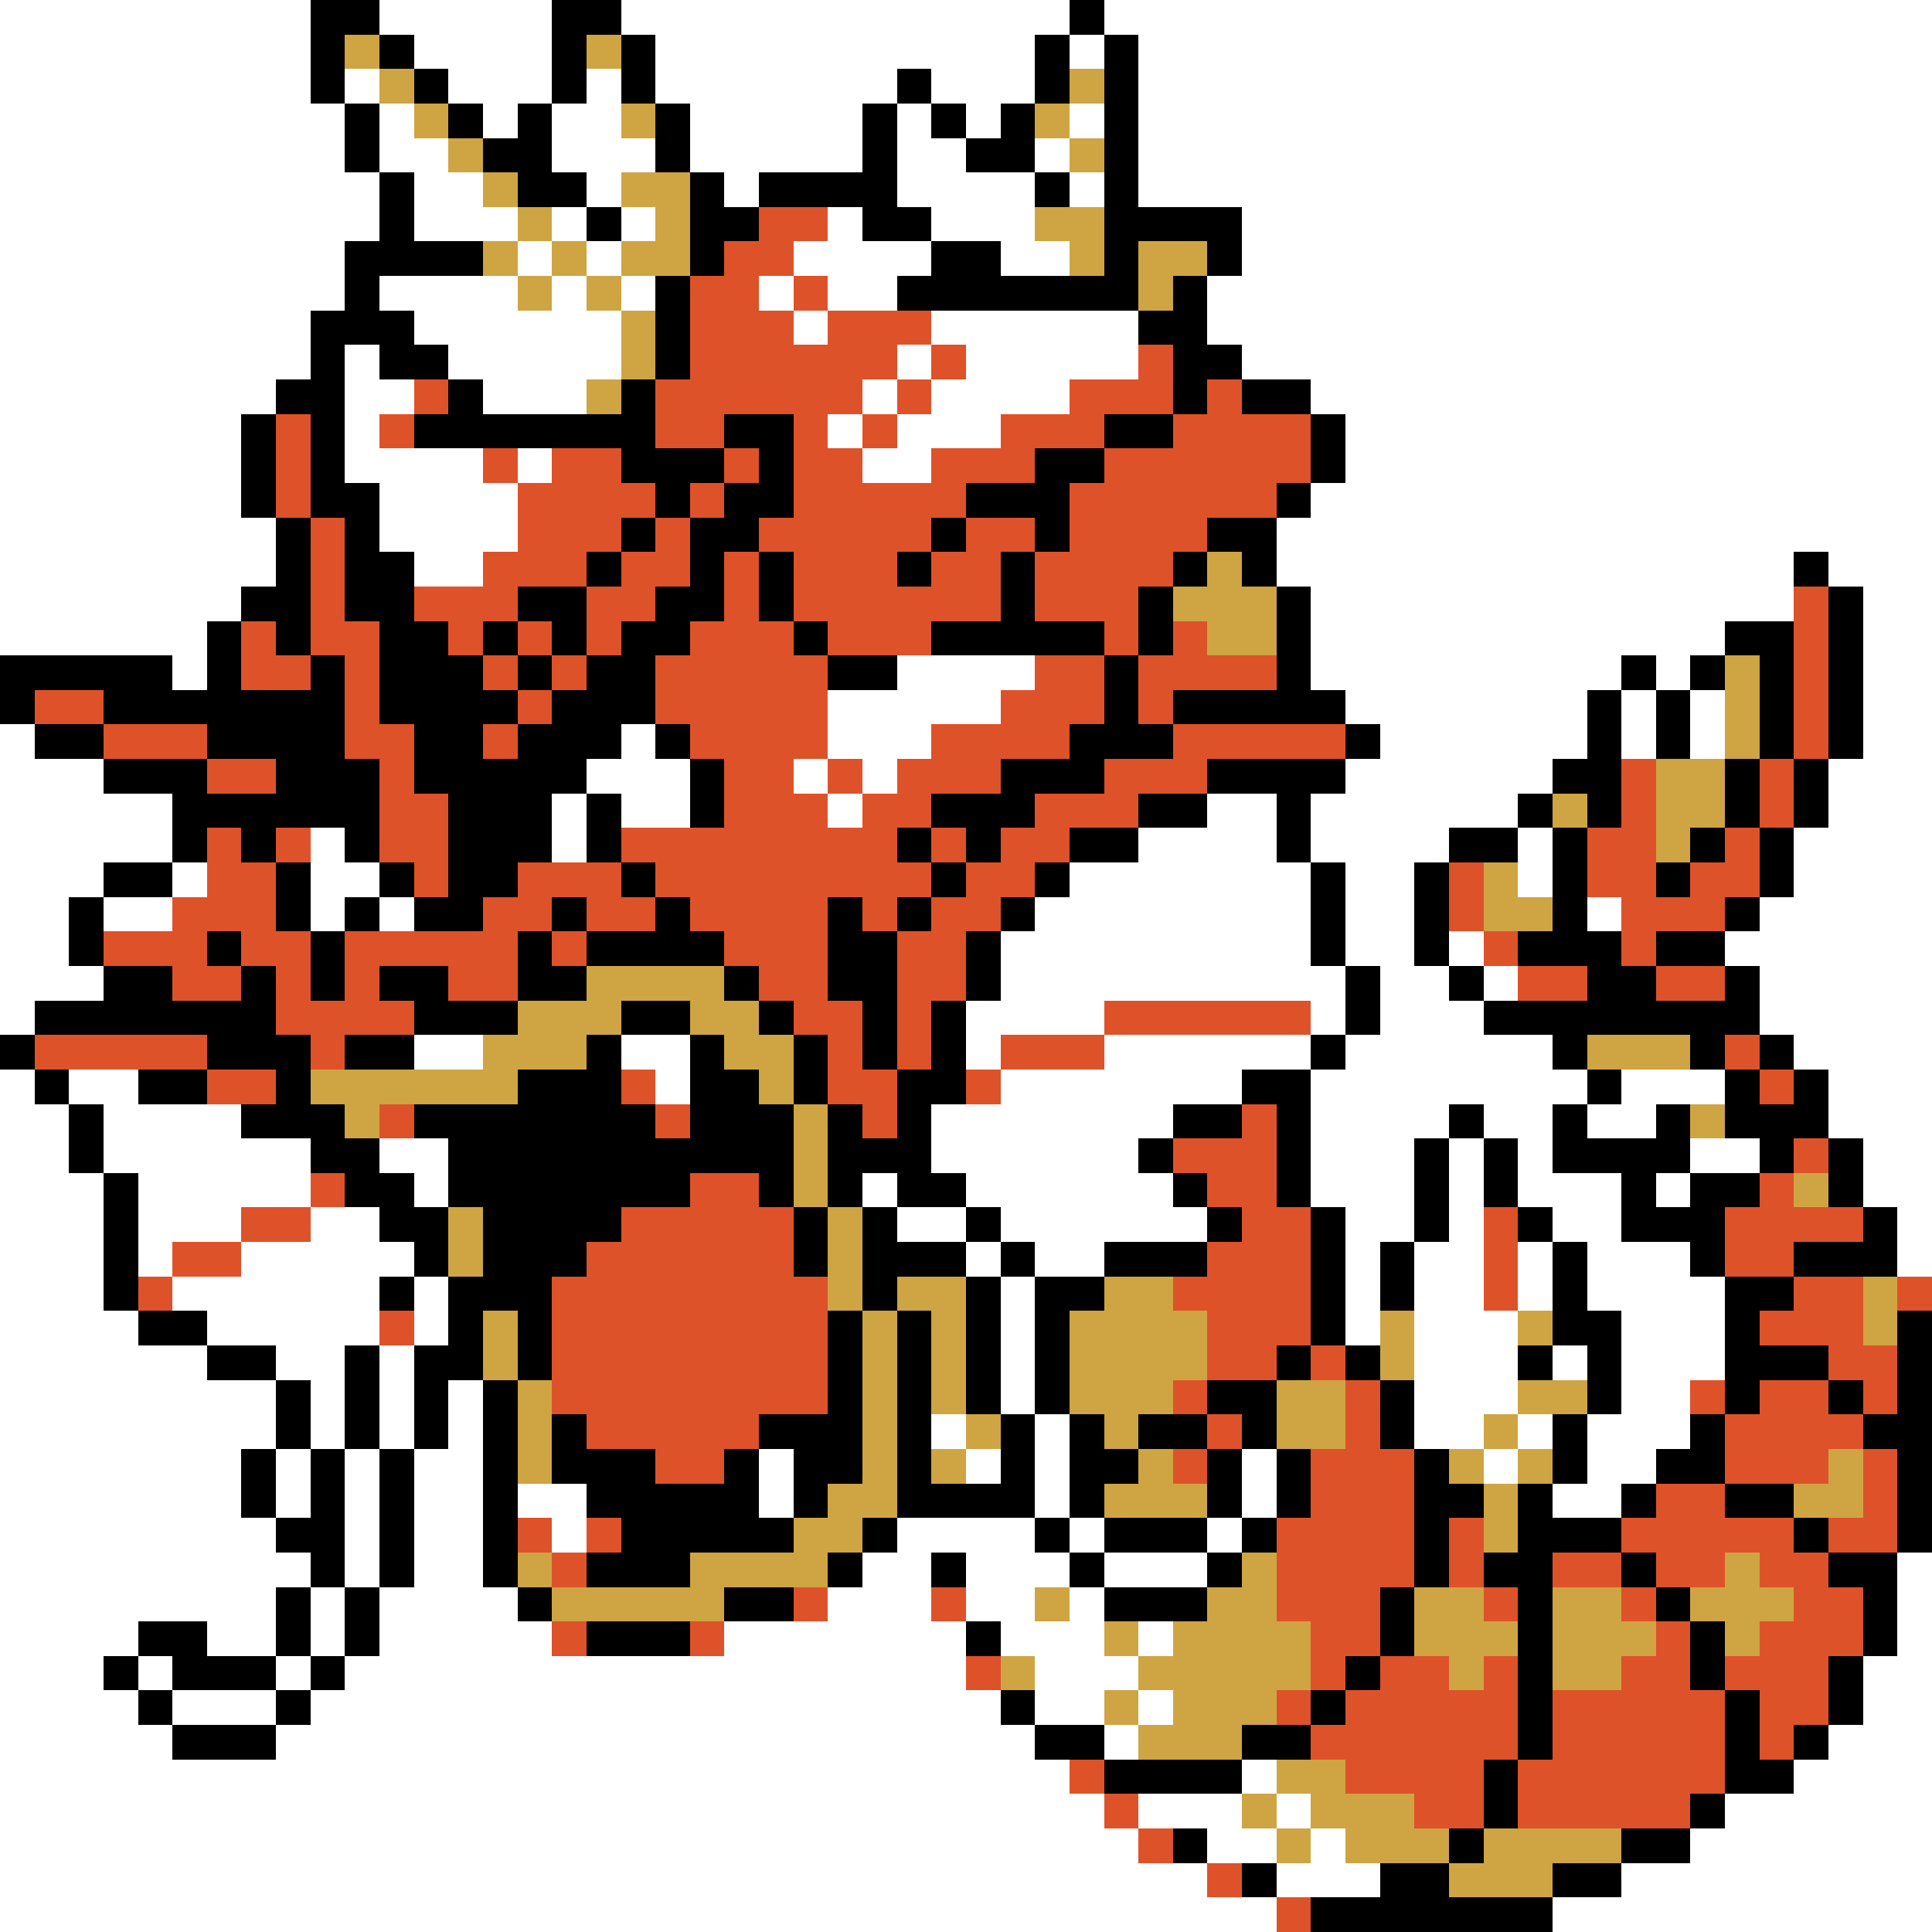 <svg xmlns="http://www.w3.org/2000/svg" viewBox="0 -0.5 56 56" shape-rendering="crispEdges">
<rect x="0" y="-0.5" width="56" height="56" fill="#333333" stroke="none"/>
<path stroke="#ffffff" d="M0 0h9M11 0h5M18 0h13M32 0h24M0 1h9M12 1h4M19 1h11M31 1h1M33 1h23M0 2h9M10 2h1M13 2h3M17 2h1M19 2h7M27 2h3M33 2h23M0 3h10M11 3h1M14 3h1M16 3h2M20 3h5M26 3h1M28 3h1M31 3h1M33 3h23M0 4h10M11 4h2M16 4h3M20 4h5M26 4h2M30 4h1M33 4h23M0 5h11M12 5h2M17 5h1M21 5h1M26 5h4M31 5h1M33 5h23M0 6h11M12 6h3M16 6h1M18 6h1M24 6h1M27 6h3M36 6h20M0 7h10M15 7h1M17 7h1M23 7h4M29 7h2M36 7h20M0 8h10M11 8h4M16 8h1M18 8h1M22 8h1M24 8h2M35 8h21M0 9h9M12 9h6M23 9h1M27 9h6M35 9h21M0 10h9M10 10h1M13 10h5M26 10h1M28 10h5M36 10h20M0 11h8M10 11h2M14 11h3M25 11h1M27 11h4M38 11h18M0 12h7M10 12h1M24 12h1M26 12h3M39 12h17M0 13h7M10 13h4M15 13h1M25 13h2M39 13h17M0 14h7M11 14h4M38 14h18M0 15h8M11 15h4M37 15h19M0 16h8M12 16h2M37 16h15M53 16h3M0 17h7M38 17h14M54 17h2M0 18h6M38 18h12M54 18h2M5 19h1M26 19h4M38 19h9M48 19h1M54 19h2M24 20h5M39 20h7M47 20h1M49 20h1M54 20h2M0 21h1M18 21h1M24 21h3M40 21h6M47 21h1M49 21h1M54 21h2M0 22h3M17 22h3M23 22h1M25 22h1M39 22h6M53 22h3M0 23h5M16 23h1M18 23h2M24 23h1M35 23h2M38 23h6M53 23h3M0 24h5M9 24h1M16 24h1M33 24h4M38 24h4M44 24h1M52 24h4M0 25h3M5 25h1M9 25h2M31 25h7M39 25h2M44 25h1M52 25h4M0 26h2M3 26h2M9 26h1M11 26h1M30 26h8M39 26h2M46 26h1M51 26h5M0 27h2M29 27h9M39 27h2M42 27h1M50 27h6M0 28h3M29 28h10M40 28h2M43 28h1M51 28h5M0 29h1M28 29h4M38 29h1M40 29h3M51 29h5M12 30h2M18 30h2M28 30h1M32 30h6M39 30h6M52 30h4M0 31h1M2 31h2M19 31h1M29 31h7M38 31h8M47 31h3M53 31h3M0 32h2M3 32h4M27 32h7M38 32h4M43 32h2M46 32h2M53 32h3M0 33h2M3 33h6M11 33h2M27 33h6M38 33h3M42 33h1M44 33h1M49 33h2M54 33h2M0 34h3M4 34h5M12 34h1M25 34h1M28 34h6M38 34h3M42 34h1M44 34h3M48 34h1M54 34h2M0 35h3M4 35h3M9 35h2M26 35h2M29 35h6M39 35h2M42 35h1M45 35h2M55 35h1M0 36h3M4 36h1M7 36h5M28 36h1M30 36h2M39 36h1M41 36h2M44 36h1M46 36h3M55 36h1M0 37h3M5 37h6M12 37h1M29 37h1M39 37h1M41 37h2M44 37h1M46 37h4M0 38h4M6 38h5M12 38h1M29 38h1M39 38h1M41 38h3M47 38h3M0 39h6M8 39h2M11 39h1M29 39h1M41 39h3M45 39h1M47 39h3M0 40h8M9 40h1M11 40h1M13 40h1M29 40h1M41 40h3M47 40h2M0 41h8M9 41h1M11 41h1M13 41h1M27 41h1M30 41h1M41 41h2M44 41h1M46 41h3M0 42h7M8 42h1M10 42h1M12 42h2M22 42h1M28 42h1M30 42h1M36 42h1M43 42h1M46 42h2M0 43h7M8 43h1M10 43h1M12 43h2M15 43h2M22 43h1M30 43h1M36 43h1M45 43h2M0 44h8M10 44h1M12 44h2M16 44h1M26 44h4M31 44h1M35 44h1M0 45h9M10 45h1M12 45h2M25 45h2M28 45h3M32 45h3M55 45h1M0 46h8M9 46h1M11 46h4M24 46h3M28 46h2M31 46h1M55 46h1M0 47h4M6 47h2M9 47h1M11 47h5M21 47h7M29 47h3M33 47h1M55 47h1M0 48h3M4 48h1M8 48h1M10 48h18M30 48h3M54 48h2M0 49h4M5 49h3M9 49h20M30 49h2M33 49h1M54 49h2M0 50h5M8 50h22M32 50h1M53 50h3M0 51h31M36 51h1M52 51h4M0 52h32M33 52h3M37 52h1M50 52h6M0 53h33M35 53h2M38 53h1M49 53h7M0 54h35M37 54h3M47 54h9M0 55h37M45 55h11" />
<path stroke="#000000" d="M9 0h2M16 0h2M31 0h1M9 1h1M11 1h1M16 1h1M18 1h1M30 1h1M32 1h1M9 2h1M12 2h1M16 2h1M18 2h1M26 2h1M30 2h1M32 2h1M10 3h1M13 3h1M15 3h1M19 3h1M25 3h1M27 3h1M29 3h1M32 3h1M10 4h1M14 4h2M19 4h1M25 4h1M28 4h2M32 4h1M11 5h1M15 5h2M20 5h1M22 5h4M30 5h1M32 5h1M11 6h1M17 6h1M20 6h2M25 6h2M32 6h4M10 7h4M20 7h1M27 7h2M32 7h1M35 7h1M10 8h1M19 8h1M26 8h7M34 8h1M9 9h3M19 9h1M33 9h2M9 10h1M11 10h2M19 10h1M34 10h2M8 11h2M13 11h1M18 11h1M34 11h1M36 11h2M7 12h1M9 12h1M12 12h7M21 12h2M32 12h2M38 12h1M7 13h1M9 13h1M18 13h3M22 13h1M30 13h2M38 13h1M7 14h1M9 14h2M19 14h1M21 14h2M28 14h3M37 14h1M8 15h1M10 15h1M18 15h1M20 15h2M27 15h1M30 15h1M35 15h2M8 16h1M10 16h2M17 16h1M20 16h1M22 16h1M26 16h1M29 16h1M34 16h1M36 16h1M52 16h1M7 17h2M10 17h2M15 17h2M19 17h2M22 17h1M29 17h1M33 17h1M37 17h1M53 17h1M6 18h1M8 18h1M11 18h2M14 18h1M16 18h1M18 18h2M23 18h1M27 18h5M33 18h1M37 18h1M50 18h2M53 18h1M0 19h5M6 19h1M9 19h1M11 19h3M15 19h1M17 19h2M24 19h2M32 19h1M37 19h1M47 19h1M49 19h1M51 19h1M53 19h1M0 20h1M3 20h7M11 20h4M16 20h3M32 20h1M34 20h5M46 20h1M48 20h1M51 20h1M53 20h1M1 21h2M6 21h4M12 21h2M15 21h3M19 21h1M31 21h3M39 21h1M46 21h1M48 21h1M51 21h1M53 21h1M3 22h3M8 22h3M12 22h5M20 22h1M29 22h3M35 22h4M45 22h2M50 22h1M52 22h1M5 23h6M13 23h3M17 23h1M20 23h1M27 23h3M33 23h2M37 23h1M44 23h1M46 23h1M50 23h1M52 23h1M5 24h1M7 24h1M10 24h1M13 24h3M17 24h1M26 24h1M28 24h1M31 24h2M37 24h1M42 24h2M45 24h1M49 24h1M51 24h1M3 25h2M8 25h1M11 25h1M13 25h2M18 25h1M27 25h1M30 25h1M38 25h1M41 25h1M45 25h1M48 25h1M51 25h1M2 26h1M8 26h1M10 26h1M12 26h2M16 26h1M19 26h1M24 26h1M26 26h1M29 26h1M38 26h1M41 26h1M45 26h1M50 26h1M2 27h1M6 27h1M9 27h1M15 27h1M17 27h4M24 27h2M28 27h1M38 27h1M41 27h1M44 27h3M48 27h2M3 28h2M7 28h1M9 28h1M11 28h2M15 28h2M21 28h1M24 28h2M28 28h1M39 28h1M42 28h1M46 28h2M50 28h1M1 29h7M12 29h3M18 29h2M22 29h1M25 29h1M27 29h1M39 29h1M43 29h8M0 30h1M6 30h3M10 30h2M17 30h1M20 30h1M23 30h1M25 30h1M27 30h1M38 30h1M45 30h1M49 30h1M51 30h1M1 31h1M4 31h2M8 31h1M15 31h3M20 31h2M23 31h1M26 31h2M36 31h2M46 31h1M50 31h1M52 31h1M2 32h1M7 32h3M12 32h7M20 32h3M24 32h1M26 32h1M34 32h2M37 32h1M42 32h1M45 32h1M48 32h1M50 32h3M2 33h1M9 33h2M13 33h10M24 33h3M33 33h1M37 33h1M41 33h1M43 33h1M45 33h4M51 33h1M53 33h1M3 34h1M10 34h2M13 34h7M22 34h1M24 34h1M26 34h2M34 34h1M37 34h1M41 34h1M43 34h1M47 34h1M49 34h2M53 34h1M3 35h1M11 35h2M14 35h4M23 35h1M25 35h1M28 35h1M35 35h1M38 35h1M41 35h1M44 35h1M47 35h3M54 35h1M3 36h1M12 36h1M14 36h3M23 36h1M25 36h3M29 36h1M32 36h3M38 36h1M40 36h1M45 36h1M49 36h1M52 36h3M3 37h1M11 37h1M13 37h3M25 37h1M28 37h1M30 37h2M38 37h1M40 37h1M45 37h1M50 37h2M4 38h2M13 38h1M15 38h1M24 38h1M26 38h1M28 38h1M30 38h1M38 38h1M45 38h2M50 38h1M55 38h1M6 39h2M10 39h1M12 39h2M15 39h1M24 39h1M26 39h1M28 39h1M30 39h1M37 39h1M39 39h1M44 39h1M46 39h1M50 39h3M55 39h1M8 40h1M10 40h1M12 40h1M14 40h1M24 40h1M26 40h1M28 40h1M30 40h1M35 40h2M40 40h1M46 40h1M50 40h1M53 40h1M55 40h1M8 41h1M10 41h1M12 41h1M14 41h1M16 41h1M22 41h3M26 41h1M29 41h1M31 41h1M33 41h2M36 41h1M40 41h1M45 41h1M49 41h1M54 41h2M7 42h1M9 42h1M11 42h1M14 42h1M16 42h3M21 42h1M23 42h2M26 42h1M29 42h1M31 42h2M35 42h1M37 42h1M41 42h1M45 42h1M48 42h2M55 42h1M7 43h1M9 43h1M11 43h1M14 43h1M17 43h5M23 43h1M26 43h4M31 43h1M35 43h1M37 43h1M41 43h2M44 43h1M47 43h1M50 43h2M55 43h1M8 44h2M11 44h1M14 44h1M18 44h5M25 44h1M30 44h1M32 44h3M36 44h1M41 44h1M44 44h3M52 44h1M55 44h1M9 45h1M11 45h1M14 45h1M17 45h3M24 45h1M27 45h1M31 45h1M35 45h1M41 45h1M43 45h2M47 45h1M53 45h2M8 46h1M10 46h1M15 46h1M21 46h2M32 46h3M40 46h1M44 46h1M48 46h1M54 46h1M4 47h2M8 47h1M10 47h1M17 47h3M28 47h1M40 47h1M44 47h1M49 47h1M54 47h1M3 48h1M5 48h3M9 48h1M39 48h1M44 48h1M49 48h1M53 48h1M4 49h1M8 49h1M29 49h1M38 49h1M44 49h1M50 49h1M53 49h1M5 50h3M30 50h2M36 50h2M44 50h1M50 50h1M52 50h1M32 51h4M43 51h1M50 51h2M43 52h1M49 52h1M34 53h1M42 53h1M47 53h2M36 54h1M40 54h2M45 54h2M38 55h7" />
<path stroke="#cea542" d="M10 1h1M17 1h1M11 2h1M31 2h1M12 3h1M18 3h1M30 3h1M13 4h1M31 4h1M14 5h1M18 5h2M15 6h1M19 6h1M30 6h2M14 7h1M16 7h1M18 7h2M31 7h1M33 7h2M15 8h1M17 8h1M33 8h1M18 9h1M18 10h1M17 11h1M35 16h1M34 17h3M35 18h2M50 19h1M50 20h1M50 21h1M48 22h2M45 23h1M48 23h2M48 24h1M43 25h1M43 26h2M17 28h4M15 29h3M20 29h2M14 30h3M21 30h2M46 30h3M9 31h6M22 31h1M10 32h1M23 32h1M49 32h1M23 33h1M23 34h1M52 34h1M13 35h1M24 35h1M13 36h1M24 36h1M24 37h1M26 37h2M32 37h2M54 37h1M14 38h1M25 38h1M27 38h1M31 38h4M40 38h1M44 38h1M54 38h1M14 39h1M25 39h1M27 39h1M31 39h4M40 39h1M15 40h1M25 40h1M27 40h1M31 40h3M37 40h2M44 40h2M15 41h1M25 41h1M28 41h1M32 41h1M37 41h2M43 41h1M15 42h1M25 42h1M27 42h1M33 42h1M42 42h1M44 42h1M53 42h1M24 43h2M32 43h3M43 43h1M52 43h2M23 44h2M43 44h1M15 45h1M20 45h4M36 45h1M50 45h1M16 46h5M30 46h1M35 46h2M41 46h2M45 46h2M49 46h3M32 47h1M34 47h4M41 47h3M45 47h3M50 47h1M29 48h1M33 48h5M42 48h1M45 48h2M32 49h1M34 49h3M33 50h3M37 51h2M36 52h1M38 52h3M37 53h1M39 53h3M43 53h4M42 54h3" />
<path stroke="#de5229" d="M22 6h2M21 7h2M20 8h2M23 8h1M20 9h3M24 9h3M20 10h6M27 10h1M33 10h1M12 11h1M19 11h6M26 11h1M31 11h3M35 11h1M8 12h1M11 12h1M19 12h2M23 12h1M25 12h1M29 12h3M34 12h4M8 13h1M14 13h1M16 13h2M21 13h1M23 13h2M27 13h3M32 13h6M8 14h1M15 14h4M20 14h1M23 14h5M31 14h6M9 15h1M15 15h3M19 15h1M22 15h5M28 15h2M31 15h4M9 16h1M14 16h3M18 16h2M21 16h1M23 16h3M27 16h2M30 16h4M9 17h1M12 17h3M17 17h2M21 17h1M23 17h6M30 17h3M52 17h1M7 18h1M9 18h2M13 18h1M15 18h1M17 18h1M20 18h3M24 18h3M32 18h1M34 18h1M52 18h1M7 19h2M10 19h1M14 19h1M16 19h1M19 19h5M30 19h2M33 19h4M52 19h1M1 20h2M10 20h1M15 20h1M19 20h5M29 20h3M33 20h1M52 20h1M3 21h3M10 21h2M14 21h1M20 21h4M27 21h4M34 21h5M52 21h1M6 22h2M11 22h1M21 22h2M24 22h1M26 22h3M32 22h3M47 22h1M51 22h1M11 23h2M21 23h3M25 23h2M30 23h3M47 23h1M51 23h1M6 24h1M8 24h1M11 24h2M18 24h8M27 24h1M29 24h2M46 24h2M50 24h1M6 25h2M12 25h1M15 25h3M19 25h8M28 25h2M42 25h1M46 25h2M49 25h2M5 26h3M14 26h2M17 26h2M20 26h4M25 26h1M27 26h2M42 26h1M47 26h3M3 27h3M7 27h2M10 27h5M16 27h1M21 27h3M26 27h2M43 27h1M47 27h1M5 28h2M8 28h1M10 28h1M13 28h2M22 28h2M26 28h2M44 28h2M48 28h2M8 29h4M23 29h2M26 29h1M32 29h6M1 30h5M9 30h1M24 30h1M26 30h1M29 30h3M50 30h1M6 31h2M18 31h1M24 31h2M28 31h1M51 31h1M11 32h1M19 32h1M25 32h1M36 32h1M34 33h3M52 33h1M9 34h1M20 34h2M35 34h2M51 34h1M7 35h2M18 35h5M36 35h2M43 35h1M50 35h4M5 36h2M17 36h6M35 36h3M43 36h1M50 36h2M4 37h1M16 37h8M34 37h4M43 37h1M52 37h2M55 37h1M11 38h1M16 38h8M35 38h3M51 38h3M16 39h8M35 39h2M38 39h1M53 39h2M16 40h8M34 40h1M39 40h1M49 40h1M51 40h2M54 40h1M17 41h5M35 41h1M39 41h1M50 41h4M19 42h2M34 42h1M38 42h3M50 42h3M54 42h1M38 43h3M48 43h2M54 43h1M15 44h1M17 44h1M37 44h4M42 44h1M47 44h5M53 44h2M16 45h1M37 45h4M42 45h1M45 45h2M48 45h2M51 45h2M23 46h1M27 46h1M37 46h3M43 46h1M47 46h1M52 46h2M16 47h1M20 47h1M38 47h2M48 47h1M51 47h3M28 48h1M38 48h1M40 48h2M43 48h1M47 48h2M50 48h3M37 49h1M39 49h5M45 49h5M51 49h2M38 50h6M45 50h5M51 50h1M31 51h1M39 51h4M44 51h6M32 52h1M41 52h2M44 52h5M33 53h1M35 54h1M37 55h1" />
</svg>